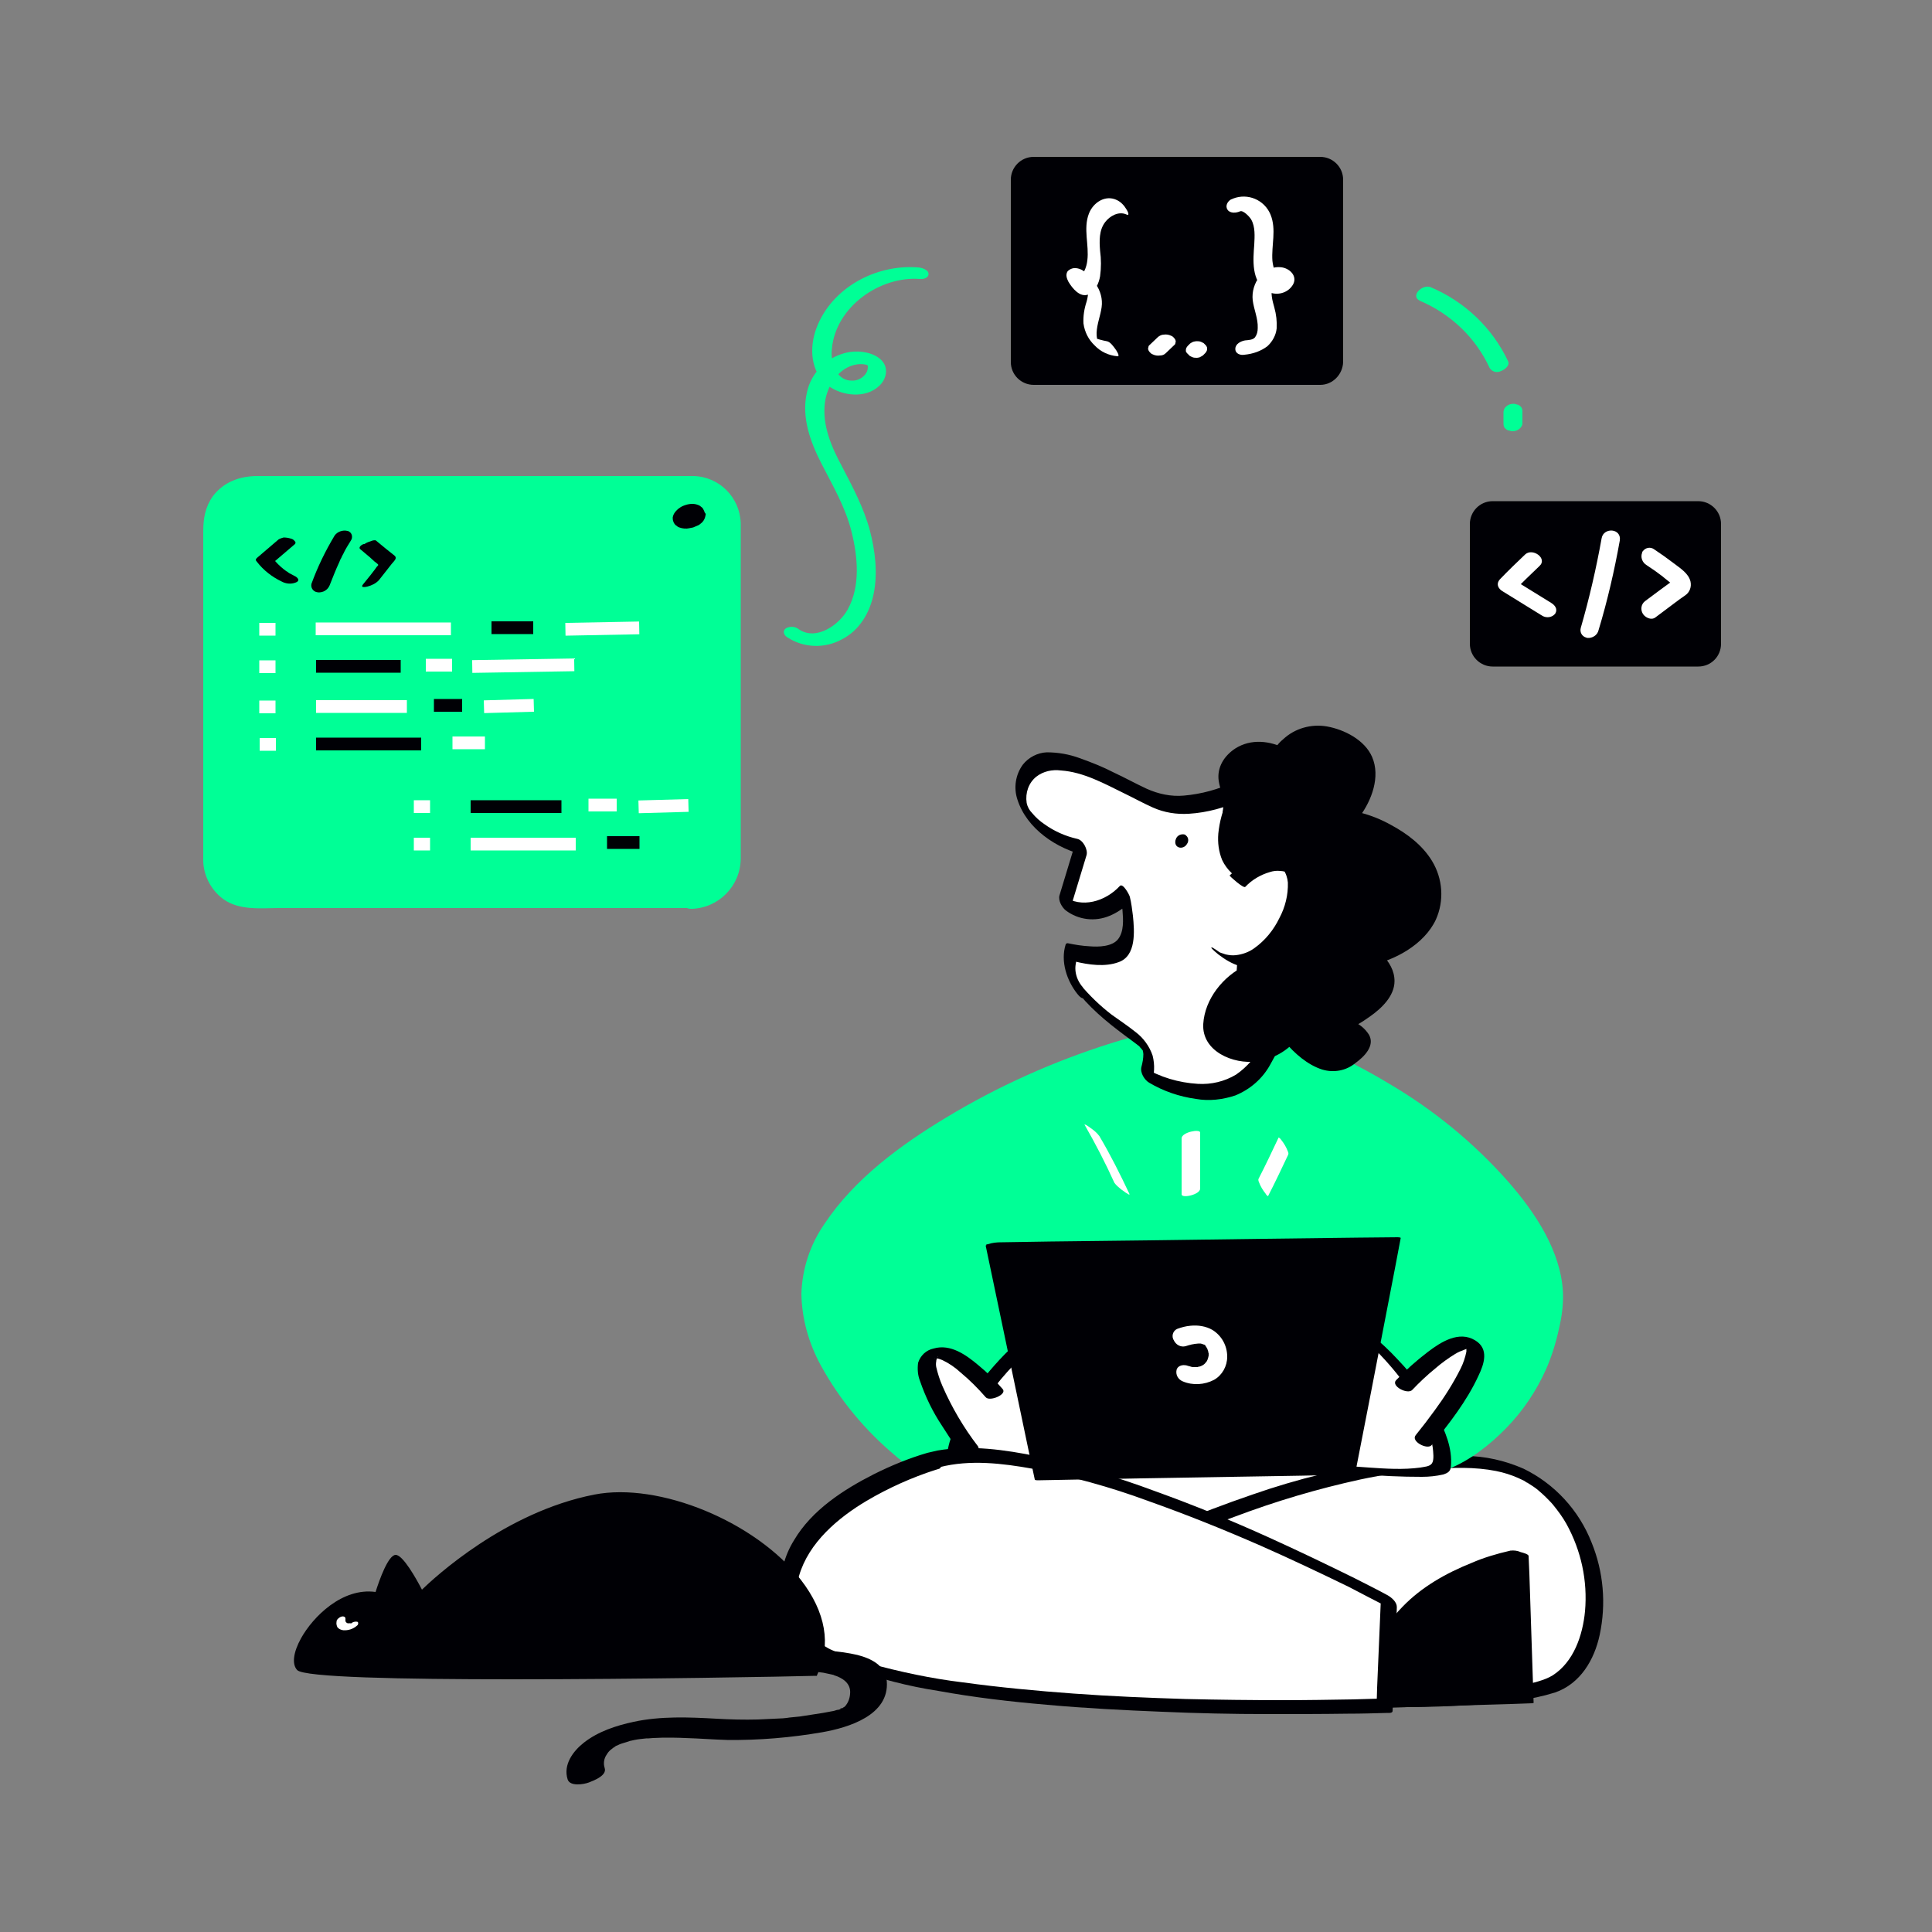 <svg transform="scale(1)" version="1.1" id="bCYa0GVPao" xmlns="http://www.w3.org/2000/svg" xmlns:xlink="http://www.w3.org/1999/xlink" x="0px" y="0px" viewBox="0 0 500 500" xml:space="preserve" class="pbimage_pbimage__wrapper__image__0LEis false"><rect x="0" y="0" width="500" height="500" fill="#808080" stroke="none"/><title>Coding 5</title><style type="text/css"> .st0{fill:#FFFFFF;} .st1{fill:#000005;} .st2{fill:#59BE4C;}
 .st2{fill:#00ff96;}
 .st1{fill:#000005;}
 .st0{fill:#FFFFFF;}</style><g id="character"><path class="st0" d="M269,395.4l4.4-26.3l77.3-0.5l-3.3,44.9C347.4,413.5,273.4,401.4,269,395.4z" fill="#FFFFFF"></path><path class="st1" d="M271.5,395.2l3.8-23l0.5-3.3l-3,1.4l26.1-0.2l41.6-0.3l9.6-0.1l-1.9-0.9l-1.1,15.1l-1.8,24.3l-0.4,5.5l3.7-1.3
		c-8.4-1.4-16.8-2.9-25.1-4.4c-13.7-2.5-28-5.2-41.1-8.8c-2.6-0.7-5.2-1.5-7.7-2.5l-1.4-0.6c-0.6-0.2,0.1,0.1-0.3-0.1l-0.5-0.3
		c-0.3-0.2-0.5-0.3-0.8-0.5s-0.4-0.3-0.1,0c-0.1-0.1-0.2-0.2-0.2-0.3c-1-1.3-5.7-0.3-4.8,1c1,1.1,2.3,1.8,3.7,2.3
		c2.1,0.9,4.2,1.6,6.3,2.2c6.3,1.9,12.8,3.3,19.2,4.7c13.6,3,27.4,5.5,41.1,7.9c3.1,0.5,6.1,1.1,9.2,1.6c1,0.1,3.6,0.1,3.7-1.3
		l1.1-15.2l1.8-24.3l0.4-5.5c0-0.7-1.5-1-1.9-0.9l-26.1,0.2l-41.6,0.3l-9.6,0.1c-1,0-2.9,0.2-3,1.4l-3.8,23l-0.5,3.3
		C266.3,397,271.2,396.9,271.5,395.2z" fill="#000005"></path><path class="st0" d="M304.1,396.5c0,0,45.5-20.8,78.9-18.1s37.3,50.4,18.6,57.5s-89.9,2.2-89.9,2.2L304.1,396.5z" fill="#FFFFFF"></path><path class="st1" d="M305.7,398.1c4.5-2.1,9.2-3.9,13.9-5.6c10.6-4,21.4-7.2,32.4-9.6c6.1-1.3,12.2-2.2,18.4-2.7
		c5.5-0.4,11.3-0.6,16.8,0.5c2,0.4,3.9,1,5.7,1.8c0.5,0.2,1,0.5,1.5,0.7l0.6,0.4c0.1,0.1,0.3,0.1,0.4,0.2c0.9,0.6,1.8,1.1,2.6,1.8
		c0.7,0.6,1.4,1.2,2,1.8c0.6,0.6,1.5,1.5,1.9,2c1.3,1.6,2.5,3.2,3.5,5c3.8,6.9,5.5,14.7,4.8,22.6c-0.6,6.2-2.9,13.1-8.4,16.6
		c-2.1,1.3-5.3,2-8,2.6c-1.3,0.2-3.4,0.6-5.1,0.8c-2,0.3-4,0.5-6.1,0.6c-9.5,0.7-19,0.8-28.5,0.8c-9.1-0.1-18.1-0.3-27.1-0.8
		c-5.1-0.2-10.2-0.5-15.3-0.8h-0.7l2.9,2.4l-6.7-36.5l-1-5.1c-0.3-1.1-1.2-2-2.3-2.2c-0.6-0.2-2.5-0.4-2.3,0.8l6.7,36.5l0.9,5.1
		c0.4,1.3,1.6,2.3,3,2.4c3.8,0.3,7.5,0.5,11.3,0.6c8.9,0.5,17.7,0.8,26.6,0.9c9.9,0.2,19.9,0.2,29.8-0.4c4.3-0.2,8.5-0.6,12.8-1.2
		c3.3-0.4,6.6-1.1,9.8-2.1c6.5-2.3,10.1-8.4,11.5-14.9c1.7-8,1-16.3-2.1-23.9c-3.3-8.4-9.6-15.2-17.6-19.1c-4.8-2.1-10-3.3-15.2-3.3
		c-6.4-0.2-12.7,0.2-19,1.1c-12.2,1.9-24.3,4.8-36,8.9c-7,2.4-13.9,5-20.7,7.9l-1,0.4C300.2,395.9,304.1,398.8,305.7,398.1z" fill="#000005"></path><path class="st2" d="M235.5,378.4c0,0-35.1-27-23.2-54.5s64.5-52.6,96.8-57.8s96.7,40.3,92.9,72.1s-29.4,41.7-29.4,41.7l-25.1-28.9
		l-70.6,1.4l-21.3,27.5C255.4,379.8,245.4,383.6,235.5,378.4z" fill="#00ff96"></path><path class="st2" d="M237.9,378.7c-5.8-4.6-11-10-15.4-16c-7.6-10.3-13-23.5-8.6-36.2c2-5.7,5.6-10.8,9.6-15.3
		c4.7-5.1,9.9-9.7,15.6-13.7c12.6-8.9,26.2-16.2,40.6-21.8c6.7-2.7,13.6-4.9,20.6-6.8c5.3-1.4,10.9-2.8,16.4-2.7
		c1.3,0,2.4,0.1,3.5,0.2c0.7,0.1,1,0.1,1.5,0.2l1,0.1l0.5,0.1c0.8,0.1-0.5-0.1,0.3,0c2.5,0.5,5,1.1,7.4,1.9
		c5.9,1.9,11.6,4.3,17.1,7.2c11.9,6.2,22.7,14.1,32.3,23.5c7.9,7.8,15.6,17.3,18.4,28.3c1.4,5.5,0.9,10.8-0.4,16.3
		c-1.5,6.7-4.4,13.1-8.4,18.7c-4.8,6.8-11.2,12.3-18.7,16c-0.4,0.2-0.8,0.4-1.2,0.5l4.7,1l-22.3-25.7c-0.9-1.2-1.8-2.2-2.8-3.2
		c-1.1-0.9-3.2-1-4.6-1H344l-13.5,0.3l-42.7,0.9l-12.4,0.2c-0.8,0-1,0-1.5,0.6l-4.2,5.5l-13,16.8c-1.2,1.5-2.2,3.1-3.5,4.5
		c-0.1,0.1-0.2,0.2-0.1,0.1c-0.4,0.2-0.8,0.3-1.2,0.4c-2,0.6-4.1,0.9-6.1,0.9c-2.8,0.1-5.6-0.6-8.1-1.9c-1.1-0.5-2.2-0.7-3.3-0.8
		c-0.3,0-1.9-0.1-1,0.4c6.7,3.4,14.4,4.4,21.9,2.9c1-0.1,1.9-0.4,2.7-0.9c0.5-0.6,1-1.2,1.5-1.9l15.2-19.6l4.6-6l-0.4,0.1l24-0.5
		l37.9-0.8l8.7-0.2l-4.5-1l22,25.3l3.1,3.6c0.4,0.5,1.8,0.6,2.3,0.8c0.8,0.3,1.6,0.3,2.4,0.2c5.6-2.2,10.8-6.3,15-10.6
		c4.3-4.4,7.8-9.6,10.3-15.2c1.5-3.4,2.6-7,3.4-10.7c0.7-3,1.1-6,1-9.1c-0.5-10.8-7.2-20.8-14.1-28.7c-8.9-10.1-19.4-18.7-31-25.5
		c-11.1-6.7-23.2-12.1-36-14.4c-5.3-1.1-10.9-1.4-16.3-0.7c-6.6,1.1-13.2,2.7-19.6,4.7c-14.9,4.7-29.2,11.1-42.6,19.2
		c-11.8,7.1-23.8,15.9-31.5,27.5c-3.7,5.3-5.8,11.6-6,18.1c0.1,6.5,1.9,12.9,5.1,18.7c4.9,8.9,11.5,16.8,19.3,23.3
		c0.4,0.4,0.9,0.8,1.4,1.1c0.9,0.5,1.9,0.8,3,0.9C236.3,378.9,238.2,379,237.9,378.7z" fill="#00ff96"></path><path class="st0" d="M254,360.1c0,0,13.5-18.5,21.2-17.1s14,35.2,10.8,36.1s-38.3,5.4-38.8,0.9S247.3,372.3,254,360.1z" fill="#FFFFFF"></path><path class="st1" d="M256.1,360.7c1.9-2.6,4-5.1,6.2-7.4c1.8-2,3.7-3.8,5.7-5.5c0.9-0.7,1.8-1.4,2.8-2c0.5-0.3,1-0.5,1.5-0.8
		c0.3-0.1-0.1,0-0.1,0l0.4-0.1l0.8-0.2c-0.6,0.2,0.1,0,0.3,0h0.4c0,0-0.5,0-0.2,0h0.6c-0.6-0.1,0,0,0.1,0.1s-0.3-0.2,0,0l0.4,0.2
		c0,0,0.5,0.4,0.3,0.2s0.2,0.2,0.3,0.3c1.2,1.3,2.2,2.8,2.9,4.5c2.1,4.6,3.6,9.3,4.6,14.2c1,4.1,1.6,8.2,1.6,12.4
		c0,0.6-0.1,1.2-0.2,1.8c0.1-0.6,0.1-0.2,0,0s-0.1,0.1,0,0s0.1-0.2,0.4-0.4c-0.2,0.1-0.1,0,0.4-0.2c-0.1,0,0.8-0.3,0.5-0.2
		c-0.5,0.2,0.7-0.1,0.1,0c-0.3,0-0.5,0.1-0.8,0.1c-0.7,0.1-1.4,0.2-2,0.3c-4.5,0.7-9,1.2-13.5,1.6c-4.8,0.5-9.7,0.7-14.5,0.6
		c-0.9,0-1.9-0.1-2.8-0.2l-0.6-0.1c-0.6-0.1,0.3,0.1-0.1,0c-0.3-0.1-0.7-0.1-1-0.2l-0.4-0.1c-0.3-0.1,0.4,0.3,0.1,0
		c-0.1-0.1-0.2-0.1-0.3-0.2c-0.3-0.1,0.1,0.1,0.1,0.1c-0.2-0.4,0,0.2,0,0.1c0-0.1-0.1-0.1-0.1-0.2c0,0,0,0.4,0,0.1
		c0-0.1,0-0.2,0-0.2c0-0.2,0-0.5,0-0.7c-0.2-4.5,1.6-8.4,3.7-12.5c1-1.9,2-3.8,3-5.7c0.6-1.1-0.7-1.9-1.6-1.9
		c-1.2-0.1-2.4,0.5-3.1,1.6c-2,3.5-3.8,7.1-5.4,10.8c-0.9,2-1.4,4.2-1.6,6.4c-0.1,1.4-0.3,3.5,0.7,4.6s3.1,1.4,4.6,1.6
		c4.9,0.7,10.1,0.3,15-0.1c5.2-0.4,10.4-0.9,15.6-1.6c2.6-0.4,7.4-0.3,8.4-3.3c0.4-1.5,0.5-3.1,0.3-4.7c-0.2-2.4-0.5-4.8-0.9-7.1
		c-0.9-5.4-2.3-10.7-4.3-15.8c-1.3-3.3-3.4-8.5-7.3-9.5c-5.4-1.4-10.9,3.2-14.5,6.6c-3.6,3.3-6.8,7-9.8,10.9l-0.5,0.7
		c-0.5,0.6-0.5,1.4,0.1,1.9c0.2,0.2,0.4,0.3,0.6,0.3C253.9,362.1,255.2,361.7,256.1,360.7z" fill="#000005"></path><path class="st0" d="M366.3,359.2c0,0-13.5-18.5-21.2-17.1s-14,35.2-10.8,36.1s38.3,5.4,38.8,0.9S373.1,371.4,366.3,359.2z" fill="#FFFFFF"></path><path class="st1" d="M368.6,360c-2.2-2.9-4.5-5.7-7-8.3c-4.1-4.4-9-8.7-14.9-10.3c-1.9-0.5-3.8-0.7-5.4,0.5
		c-1.4,1.2-2.5,2.7-3.3,4.3c-2.4,4.8-4.1,9.9-5.1,15.1c-1,4.4-1.9,9-1.7,13.5c0.1,1.4,0.2,2.4,1.4,3.2c1.7,0.9,3.5,1.5,5.4,1.7
		c4.6,0.8,9.3,1.3,14,1.7c5.3,0.6,10.7,0.8,16,0.8c1.9,0,3.7-0.2,5.5-0.6c1.2-0.4,1.9-0.8,2-2.1c0.4-4.8-1.5-9.1-3.6-13.3
		C370.8,364,369.7,362,368.6,360c-0.5-0.8-1.9-1.2-2.7-1.5c-0.2-0.1-2.2-0.6-1.9,0c1.9,3.3,3.6,6.7,5.1,10.2c0.9,1.9,1.4,3.9,1.7,6
		c0.1,1,0.4,3.1-0.2,4s-2.1,0.9-3,1.1c-4.4,0.6-9,0.3-13.3,0c-4.9-0.3-9.8-0.8-14.7-1.5c-1.7-0.2-3.4-0.5-5.1-0.7l-0.8-0.1
		c-0.2,0-1-0.3-0.2,0c-0.6-0.2-0.1,0,1.2,0.6c0.5,0.2,1,0.4,1.5,0.7c0-0.2-0.2-0.4-0.2-0.5c-0.3-1.4-0.3-2.7-0.2-4.1
		c0.2-2.1,0.4-4.3,0.8-6.4c0.8-5,2.1-10,3.9-14.8c0.7-2.1,1.7-4.1,2.8-6c0.7-1.4,1.8-2.6,3.1-3.4c0.6-0.3,1.3-0.4,2-0.3
		c-0.2,0,0.5,0.1,0.3,0.1c0.2,0-0.2,0,0.1,0c-0.4,0-0.2-0.1,0,0l0,0l0.1,0.1l0.3,0.2c2.1,1.3,4.1,2.9,5.8,4.7c3.1,3,5.9,6.2,8.5,9.7
		l0.5,0.6c0.7,0.7,1.7,1.3,2.7,1.5C366.9,360,369,360.5,368.6,360z" fill="#000005"></path><path class="st1" d="M350.3,441.4l44.2-1.4l-1.3-38.1c0,0-28.4,5.8-34.7,25.5l-12.7-0.9L350.3,441.4z" fill="#000005"></path><path class="st1" d="M352.3,442.2l14.9-0.5L391,441l5.5-0.2c0.1,0,0.3,0,0.4-0.1l-1.1-33.4l-0.2-4.6c0-0.5-1.6-0.9-2-1
		c-0.9-0.4-1.8-0.5-2.7-0.4c-3.5,0.8-6.9,1.8-10.1,3.2c-6.5,2.6-12.9,6.2-17.8,11.3c-3.1,3.1-5.5,6.9-6.9,11.1l0.8-0.1l-12.7-0.9
		c0.1,0-0.9-0.1-0.8,0.1l4.6,14.9c0.2,0.7,1.7,1,2.3,1.1c0.2,0,2.6,0.5,2.5,0.2l-4.6-14.9l-0.8,0.1l12.7,0.9c0.1,0,0.7,0.1,0.8-0.1
		c4.4-13.3,18.4-20.8,31-24.5c1.2-0.4,2.4-0.7,3.6-0.9l-4.7-1.5l1.1,33.4l0.2,4.6l0.4-0.1l-14.9,0.5l-23.8,0.8l-5.5,0.2
		c-1,0,0.5,0.8,0.7,0.9C350,442,351.1,442.2,352.3,442.2z" fill="#000005"></path><path class="st0" d="M241.6,377.9c0,0-44.4,12.6-36.7,40.5s153.5,23,153.5,23l1.1-26.9C359.4,414.5,275,369.1,241.6,377.9z" fill="#FFFFFF"></path><path class="st1" d="M240,376c-4.8,1.4-9.4,3.3-13.8,5.5c-7.9,4-16.1,9.3-20.7,17.1c-2.5,4-3.7,8.7-3.5,13.4c0,3.4,1,6.7,2.9,9.6
		c3.6,5,9.4,7.9,15,10.1c7.4,2.7,15.1,4.7,22.9,5.9c9.3,1.7,18.8,2.8,28.2,3.6c9.9,0.9,19.8,1.4,29.7,1.8c9.1,0.4,18.2,0.6,27.3,0.6
		c6.9,0,13.8,0,20.8-0.1c3.4,0,6.9-0.1,10.3-0.2h0.5c0.3,0,0.8-0.1,0.8-0.5l1-23.5l0.1-3.4c0-1.3-1.3-2.4-2.3-3
		c-2.9-1.6-5.8-3-8.7-4.5c-7.3-3.6-14.6-7.1-22.1-10.5c-9.7-4.4-19.5-8.4-29.5-12c-9.9-3.7-20.1-6.7-30.4-9
		c-8.4-1.7-17.3-3-25.9-1.5C241.7,375.6,240.8,375.8,240,376c-1,0.3,0,1.9,0.4,2.3c0.6,0.7,1.8,1.7,2.8,1.4c7.8-2,16.2-1,24,0.4
		c10.1,2,20.1,4.7,29.8,8.3c9.9,3.5,19.6,7.4,29.2,11.6c7.7,3.4,15.3,7,22.9,10.7c3.5,1.8,7,3.7,10.5,5.4l0.1,0.1l-2.3-3l-1,23.5
		l-0.1,3.4l0.8-0.5c-2.3,0.1-4.6,0.1-6.9,0.2c-6,0.1-12,0.2-18,0.2c-8.5,0-16.9-0.1-25.4-0.3c-9.6-0.3-19.3-0.7-28.9-1.4
		s-19.2-1.6-28.7-2.9c-8.2-1-16.2-2.7-24.2-4.9c-1.7-0.5-3.3-1-5-1.6l-1.1-0.4l-0.6-0.2c-0.5-0.2,0.2,0.1-0.3-0.1
		c-0.7-0.3-1.4-0.6-2.1-0.9s-1.4-0.6-2-1l-0.9-0.5l-0.4-0.2c-0.5-0.3,0.4,0.2-0.1,0s-1.1-0.7-1.6-1c-0.2-0.2-0.5-0.4-0.7-0.5
		c-0.4-0.3,0.1,0.1,0.1,0.1l-0.4-0.3l-0.6-0.5c-0.2-0.2-0.8-0.8-0.2-0.2c-0.4-0.4-0.7-0.8-1.1-1.2c0.5,0.5,0,0.1-0.1-0.2
		s-0.3-0.4-0.4-0.7s0.2,0.4,0,0.1l-0.2-0.3c-0.1-0.2-0.2-0.5-0.3-0.7l-0.1-0.3c-0.1-0.4,0.1,0.3,0,0c-0.2-0.6-0.3-1.2-0.4-1.8
		c-0.3-1.2-0.4-2.4-0.5-3.7c-0.1-2.2,0.2-4.5,0.8-6.6c2.5-8.6,10.1-15,17.5-19.4c5.6-3.3,11.6-6,17.8-8c0.3-0.1,0.7-0.2,1-0.3
		C244.8,379.2,241.6,375.6,240,376z" fill="#000005"></path><path class="st0" d="M292.3,309c-2.4-5.1-4.9-10.1-7.8-15c-0.6-0.8-1.4-1.5-2.3-2.1c-0.4-0.3-0.8-0.6-1.2-0.8c-0.1,0-0.5-0.2-0.3,0
		c2.8,4.9,5.4,9.9,7.7,15c0.2,0.3,0.5,0.6,0.8,0.9c0.5,0.4,1,0.9,1.5,1.2c0.4,0.3,0.8,0.6,1.2,0.8C292,309.1,292.4,309.3,292.3,309
		L292.3,309z" fill="#FFFFFF"></path><path class="st0" d="M310.6,307.6v-14.5c0-1-4.8-0.1-4.8,1.5v14.5C305.8,310.2,310.6,309.2,310.6,307.6z" fill="#FFFFFF"></path><path class="st2" d="M310.4,282.8v-1.3c0-0.1-0.1-0.3-0.2-0.3c-0.1-0.1-0.3-0.3-0.5-0.3c-0.3-0.1-0.5-0.2-0.8-0.3
		c-0.3-0.1-0.6-0.2-0.9-0.2l-0.7,0c-0.4,0-0.7,0-1.1,0.1l-0.4,0.1c-0.2,0-0.3,0.2-0.4,0.4v1.3c0,0.1,0.1,0.3,0.2,0.3
		c0.1,0.1,0.3,0.3,0.5,0.3c0.2,0.1,0.5,0.2,0.8,0.3c0.3,0.1,0.6,0.1,1,0.2l0.7,0.1c0.4,0,0.8,0,1.1-0.1l0.4-0.1
		C310.2,283.1,310.3,283,310.4,282.8L310.4,282.8z" fill="#00ff96"></path><path class="st0" d="M328.2,309.5c1.8-3.5,3.5-7.1,5.2-10.7c0.1-0.3,0-0.6-0.1-0.8c-0.4-1.1-1-2.1-1.8-3.1c0-0.1-0.6-0.6-0.6-0.5
		c-1.7,3.6-3.4,7.2-5.2,10.7c-0.1,0.2,0,0.6,0.1,0.8c0.4,1.1,1,2.1,1.8,3.1C327.6,309.1,328.1,309.7,328.2,309.5z" fill="#FFFFFF"></path><path class="st0" d="M368.4,372.7c0,0,17-20.6,12.8-24.6s-17.7,10.3-17.7,10.3" fill="#FFFFFF"></path><path class="st1" d="M370.5,374c4.5-5.5,9.1-11.4,12.1-17.9c1.5-3.1,2.8-7-0.8-9.2c-4.2-2.6-8.9,0.4-12.3,3
		c-2.9,2.2-5.7,4.7-8.2,7.3c-1.4,1.5,3,3.8,4.2,2.5c1.8-1.9,3.8-3.8,5.9-5.5c1.6-1.4,3.4-2.7,5.2-3.8c0.8-0.5,1.6-0.8,2.4-1.1
		l0.5-0.2c0.1,0,0.5-0.1,0.2-0.1c0.2,0,0.4-0.1,0.6-0.1c0.5,0-0.1-0.1,0.1,0c-0.4-0.1-0.7-0.2-1-0.5c0.2,0.1-0.4-0.3,0,0
		c-0.1-0.1,0-0.3,0,0.1s0,0,0,0c0,0.1,0,0.2,0.1,0.4c0,0.3,0,0.6,0,0.9c-0.3,1.5-0.8,3-1.5,4.4c-1.9,3.8-4.2,7.4-6.7,10.8
		c-1.6,2.2-3.2,4.3-4.9,6.4C365,373,369.4,375.3,370.5,374L370.5,374z" fill="#000005"></path><polygon class="st1" points="257.6,321.8 360,320.5 348.3,380.9 270.3,382.2 	" fill="#000005"></polygon><path class="st1" d="M255.9,322.3l10.2-0.1l24.4-0.3l29.6-0.4l25.6-0.3l8.4-0.1c1.3,0.1,2.7,0.1,4,0h0.2l-0.8-0.2l-4,20.5
		l-6.3,32.6l-1.4,7.4l4.2-0.8l-26.4,0.5l-42,0.7l-9.6,0.2l0.8,0.2l-4.3-20.5l-6.8-32.4l-1.6-7.5c-0.1-0.6-5.1,0.2-5,0.6l4.3,20.5
		l6.8,32.5l1.6,7.5c0,0.2,0.7,0.2,0.8,0.2l26.4-0.5l42-0.7l9.6-0.2c0.9,0,1.8-0.1,2.7-0.3c0.3,0,1.4-0.2,1.5-0.5l4-20.5l6.3-32.6
		l1.4-7.4c0-0.2-0.8-0.2-0.8-0.2l-10.2,0.1l-24.4,0.3l-29.6,0.4l-25.6,0.3c-4.2,0.1-8.3,0.1-12.5,0.2h-0.2c-1.2,0-2.4,0.1-3.5,0.5
		C255.1,322,255,322.3,255.9,322.3z" fill="#000005"></path><path class="st0" d="M306.8,348.4c0.6-0.2,1.3-0.4,1.9-0.5c-0.9,0.2-0.3,0,0,0l0.5-0.1c0.3,0,0.7-0.1,1-0.1h0.5
		c0.4,0-0.6-0.1-0.3,0h0.3l0.4,0.1l0.2,0.1c0.2,0.1,0.6,0.3-0.2-0.1l0.5,0.2l0.2,0.1c0.2,0.1,0.3,0.3-0.3-0.2l0.4,0.2
		c0.1,0.1,0.1,0.1,0.2,0.2c-0.6-0.4-0.4-0.4-0.2-0.1s0.2,0.3,0.4,0.5c-0.5-0.7-0.1-0.1,0,0.1l0.1,0.2c0.1,0.2,0.1,0.5,0-0.1
		c0.1,0.3,0.2,0.6,0.3,0.9c0,0.1,0,0.3,0.1,0.4c0.1,0.5,0-0.5,0-0.1c0,0.2,0,0.5,0,0.7c0,0.2-0.2,0.8,0,0.1
		c-0.1,0.2-0.1,0.5-0.2,0.7l-0.1,0.3c-0.1,0.2-0.3,0.4,0.1-0.1c-0.1,0.1-0.2,0.3-0.3,0.5s-0.3,0.3-0.4,0.5c-0.3,0.3,0.4-0.4,0.1-0.1
		l-0.3,0.3c-0.2,0.2-0.4,0.3-0.6,0.4l-0.2,0.1c0.6-0.4,0.2-0.1,0,0c-0.2,0.1-0.5,0.2-0.7,0.2c-0.1,0-0.2,0-0.3,0.1
		c0.6-0.2,0.2,0,0,0s-0.5,0-0.7,0h-0.4c-0.4,0,0.6,0.1,0,0c-0.3,0-0.6-0.1-0.9-0.2c-0.1,0-0.3-0.1-0.4-0.1l0.2,0.1l-0.2-0.1
		c-1-0.4-2.6-0.3-3,1c-0.3,1.3,0.4,2.5,1.6,3c2.6,1.1,5.6,0.9,8.1-0.4c2.1-1.2,3.4-3.5,3.4-6c0-2.8-1.4-5.4-3.8-6.9
		c-1.7-1-3.8-1.3-5.7-1.1c-1.2,0.1-2.3,0.4-3.4,0.8c-1,0.4-1.5,1.6-1.1,2.6c0,0.1,0.1,0.2,0.1,0.2
		C304.3,348.1,305.6,348.7,306.8,348.4L306.8,348.4z" fill="#FFFFFF"></path><path class="st0" d="M250.9,375.3c0,0-14.8-20.2-10.2-24.5s16.5,9.7,16.5,9.7" fill="#FFFFFF"></path><path class="st1" d="M253.1,374.3c-3.7-4.8-6.8-10.1-9.2-15.6c-0.7-1.6-1.2-3.2-1.6-4.9c-0.1-0.5-0.1-1,0-1.5
		c0-0.3,0.1-0.5,0.2-0.8c-0.1,0.2,0.3-0.7,0.1-0.2c0.2-0.4,0.3,0,0-0.1l0.1-0.1c-0.2,0.1-0.4,0.2-0.6,0.3c0.5-0.2-0.6,0.1,0,0
		c-0.6,0.1,0.1,0.1-0.3,0c0.7,0.1,1.4,0.3,2.1,0.6c1.7,0.8,3.3,1.9,4.7,3.2c2.3,1.9,4.5,4.1,6.5,6.4c1,1.2,5.6-0.7,4.4-2.1
		c-1.9-2.2-4-4.3-6.2-6.1c-3.2-2.7-7.3-5.7-11.7-4.4c-1.9,0.4-3.4,1.8-4,3.7c-0.2,1.6-0.1,3.2,0.5,4.7c1.4,4.1,3.3,8,5.7,11.6
		c1.6,2.5,3.2,5,4.9,7.4C249.6,377.6,254.2,375.8,253.1,374.3L253.1,374.3z" fill="#000005"></path><path class="st0" d="M279.6,255.8c11.1,13.5,20.4,11.6,17.3,22.2c0,0,21.3,12.9,31.1-5.5c1.5-2.9,13.7-24.7-4-45.8
		c0,0-10.5-11.2-3.2-22.4c0,0-12.9,6.4-22.3,2.2s-26.4-15.2-32.4-6.6s5.4,17.2,14.1,19l-4.4,14.5c8.1,5.8,15.6-2.3,15.6-2.3
		s2.5,11.1-0.9,14.3s-13,0.8-13,0.8C276.5,249.4,277.3,253.1,279.6,255.8z" fill="#FFFFFF"></path><path class="st1" d="M279.4,257.4c3.9,4.7,8.6,8.3,13.5,11.9c0.4,0.3,0.8,0.6,1.2,0.9l0.5,0.4c0.1,0,0.6,0.5,0.3,0.3
		c0.3,0.3,0.6,0.6,0.8,0.9c-0.3-0.3,0,0,0.1,0.1c-0.3-0.7,0,0,0,0.1c-0.2-0.7,0,0,0,0.1c-0.1-0.6,0,0.1,0,0.1c0-0.3,0.1,0.6,0.1,0.6
		c0,1.1-0.2,2.2-0.5,3.3c-0.4,1.5,0.8,3.4,2,4.1c3.7,2.2,7.8,3.6,12.1,4.2c3.4,0.6,6.9,0.2,10.2-0.9c3.9-1.6,7.1-4.4,9.1-8.1
		c2.9-5,4.8-10.5,5.7-16.1c1.5-10.7-1.2-21.5-7.4-30.2c-0.9-1.3-1.9-2.6-3-3.9l-0.2-0.2c-0.4-0.5,0.3,0.4-0.1-0.1s-0.8-1-1.1-1.6
		c0-0.1-0.4-0.7-0.1-0.2l-0.4-0.6c-0.3-0.4-0.5-0.9-0.8-1.4c-0.4-0.9-0.8-1.7-1-2.6c-0.4-1.2-0.6-2.4-0.6-3.6c-0.1-3,0.8-6,2.4-8.5
		c0.6-1-1.3-4.8-2.7-4.1c-4.1,2-8.6,3.2-13.1,3.6c-3.3,0.3-6.6-0.4-9.7-1.8c-2.8-1.3-5.5-2.8-8.3-4.1c-2.9-1.5-5.9-2.7-9-3.8
		c-2.7-1-5.6-1.5-8.5-1.5c-2.4,0.1-4.7,1.3-6.2,3.2c-1.9,2.6-2.4,6-1.4,9c2.4,7.6,10.2,12.8,17.7,14.5l-2.4-4.2l-4.4,14.5
		c-0.4,1.3,0.6,3.1,1.6,3.9c3.3,2.5,7.6,3,11.4,1.4c1.9-0.8,3.7-2,5.2-3.5l-2.6-2.8c0.1,0.5-0.1-0.3,0,0s0.1,0.8,0.2,1.2
		c0.2,1.2,0.4,2.5,0.5,3.7c0.2,2.4,0.4,5.4-1.1,7.4s-5.1,2.1-7.4,1.9c-1.9-0.1-3.8-0.4-5.7-0.8c-0.2,0-0.4,0.1-0.5,0.3
		c-1.4,4.4,0.3,9.4,3,12.8c0.4,0.5,1.4,1.7,2,0.9s-0.4-2.5-0.9-3c-1-1.3-1.6-2.9-1.6-4.5c0-0.6,0.1-1.2,0.2-1.7
		c0.1-0.2,0.1-0.3,0.1-0.5c0-0.1-0.1,0.3,0,0.1l-0.5,0.3c3.6,0.9,7.9,1.5,11.4,0.2c4.6-1.6,4.1-8,3.7-12c-0.2-1.6-0.4-3.3-0.8-4.9
		c-0.1-0.5-1.8-3.7-2.6-2.8c-3.7,4-9.9,5.9-14.6,2.6l1.6,3.9l4.4-14.5c0.4-1.4-0.9-3.9-2.4-4.2c-3.1-0.7-6-2-8.5-3.8
		c-1.2-0.8-2.3-1.8-3.2-2.9c-0.7-0.7-1.2-1.6-1.4-2.6c-0.4-2.6,0.5-5.2,2.5-6.8c1.8-1.4,4.1-1.9,6.4-1.6c5.8,0.4,11.2,3.4,16.3,5.9
		c2.5,1.2,5,2.6,7.5,3.7c2.9,1.3,6.1,1.8,9.3,1.6c4.8-0.3,9.5-1.6,13.9-3.7l-2.7-4.1c-5,8-2,17.8,3.5,24.6c2.7,3.2,5,6.7,6.7,10.5
		c1.8,4.5,2.7,9.3,2.5,14.1c-0.3,6.3-2,12.5-4.9,18.1c-1.5,3.2-3.9,6-6.8,8c-3,1.8-6.4,2.6-9.9,2.4c-4.9-0.3-9.8-1.7-14-4.3l2,4.1
		c0.8-2.3,0.9-4.7,0.3-7.1c-0.8-2.4-2.4-4.6-4.4-6.1c-2-1.6-4.1-3-6.2-4.5c-3-2.3-5.8-5-8.2-7.9c-0.5-0.6-1.5-1.1-1.7-0.1
		S278.8,256.6,279.4,257.4z" fill="#000005"></path><path class="st1" d="M334.6,268.2c0,0,9.4,11.1,15.7,6.2s-2.2-8.7-2.2-8.7s17.5-6.8,7.4-17.4c0,0,16.6-2.8,15.2-17.3
		s-20.8-19.4-20.8-19.4s10.2-13.6-3-20.3s-16.2,3.8-16.2,3.8s-8.4-4.4-12,0.3s0.9,10.6,0.9,10.6s-7.4,15.2,4.4,20.6l-2,24.3
		c0,0-8,3.8-8.6,12.9C312.7,273,328.9,277.5,334.6,268.2z" fill="#000005"></path><path class="st1" d="M332.5,269.6c2.5,3,5.9,6,9.7,7.2c3,0.9,6.2,0.3,8.6-1.7c2.2-1.6,5.1-4.4,3.5-7.3c-1-1.6-2.5-2.8-4.2-3.5
		l-2.6,2.7c2.5-1,4.8-2.3,7-3.9c3-2.1,6.4-5.3,6.4-9.2c0-2.7-1.4-5-3.2-6.8l-3.7,2.8c6.9-1.2,14.6-5.5,17.6-11.9
		c2.2-4.9,1.8-10.6-1-15.2c-2.5-4.1-6.5-7.1-10.6-9.3c-2.5-1.4-5.2-2.5-8-3.2l-0.1,1c3.1-4.2,5.4-10.3,3.2-15.4
		c-1.9-4.4-7.2-7.1-11.7-7.9c-4.1-0.7-8.3,0.5-11.3,3.3c-1.6,1.3-2.8,3.1-3.4,5.1l4.1-2.6c-4.1-2.1-9-2.7-13.1-0.1
		c-2.9,1.9-4.8,4.9-4.3,8.4c0.3,1.9,1,3.8,2.2,5.4l0.1-0.5c-1.3,2.7-2.1,5.7-2.4,8.7c-0.2,2.4,0.1,4.7,1,6.9
		c1.2,2.5,3.3,4.5,5.9,5.6l-0.2-0.4l-1.8,21.2l-0.2,3l2.3-2.1c-5.7,2.7-10.5,8.6-10.9,15.1c-0.4,7.1,7.8,10.5,13.8,9.7
		c4.7-0.6,9-3.3,11.6-7.3c0.6-0.9-1-0.6-1.3-0.4c-1.1,0.4-2.1,1.1-2.7,2.1c-0.3,0.5-0.7,0.9-1.1,1.3c-0.2,0.3-0.5,0.5-0.9,0.6
		c-1,0.4-2.1,0.7-3.2,0.8c-2.7,0.2-5.4-0.4-7.7-1.8c-2.1-1.2-3.7-3.2-4.2-5.6c-0.5-3,0.7-6.5,2.4-9c0.4-0.5,0.8-1,1.3-1.5l0.4-0.4
		c0.1-0.1,0.8-0.7,0.5-0.4l0.5-0.4c0.1-0.1,0.7-0.5,0.4-0.3s1-0.6,0.5-0.3s0.1,0,0.2-0.1c0.8-0.4,1.4-0.9,2-1.5
		c0.3-0.4,0.4-0.8,0.4-1.3l1-12.3l0.9-11.4c0-0.1,0-0.3-0.2-0.3c0,0,0,0,0,0c-4.9-2.2-6.9-6.9-6.4-12c0.2-2.7,0.9-5.4,2.1-7.9
		c0.1-0.1,0.1-0.3,0.1-0.5c-0.8-1.1-1.4-2.4-1.8-3.7c-0.4-1.2-0.5-2.4-0.3-3.6c0.1-0.6,0.3-1.2,0.6-1.8l0.6-0.8c0,0-0.4,0.1-0.4,0.3
		c0.1-0.2,1.9-0.2,2.2-0.2c1,0.1,2.1,0.3,3.1,0.6c1.1,0.3,2.1,0.7,3.1,1.2c0.6,0.3,1.9-0.5,2.3-0.8c0.8-0.4,1.4-1,1.7-1.8
		c0-0.1,0.1-0.2,0.1-0.3c-0.1,0.4,0.1-0.4,0.2-0.5c0.2-0.3,0.4-0.7,0.5-1c0.1-0.1,0.1-0.2,0.2-0.3c-0.2,0.3,0,0.1,0,0
		c0.2-0.2,0.4-0.5,0.6-0.7c-0.4,0.4,0.4-0.4,0.1-0.1s0.1-0.1,0.2-0.1c-0.5,0.2-0.3,0.2-0.1,0.1c0.5-0.3-0.5,0.2,0.1,0l0,0
		c0.2-0.1,0.5-0.2,0.8-0.3c1.6-0.3,3.3-0.2,4.9,0.2c4.1,1,8.6,3.4,10.4,7.5c1.1,2.9,1,6-0.2,8.8c-0.5,1.2-1,2.4-1.7,3.5
		c-0.2,0.4-0.5,0.8-0.7,1.1s0.1-0.1-0.1,0.1s-0.7,0.9-0.1,1c6.1,1.5,11.7,4.7,16.1,9.3c3.4,3.7,5,8.7,4.4,13.7
		c-0.3,2.1-1.1,4.1-2.4,5.8c-0.2,0.2-0.6,0.8-0.7,0.8s-0.4,0.4-0.6,0.6s-0.6,0.5-0.3,0.3l-0.5,0.4c-0.1,0.1-0.5,0.4-0.2,0.1
		l-0.6,0.4c-0.2,0.1-0.7,0.4-0.2,0.1c-0.4,0.2-0.9,0.5-1.3,0.7s0.1,0-0.2,0.1l-0.6,0.2c-0.4,0.2-0.8,0.3-1.2,0.5s0.3-0.1-0.2,0.1
		l-0.5,0.1c-0.5,0.2-1.1,0.3-1.6,0.4c-0.3,0.1-0.9,0.2-0.2,0.1c-0.6,0.1-4.6,1.9-3.7,2.8c1.7,1.8,3.3,4.2,3.1,6.8
		c-0.2,1.8-1,3.4-2.3,4.6c-0.2,0.2-0.4,0.3-0.5,0.5s-0.2,0.2,0,0l-0.3,0.3l-0.5,0.4c-0.6,0.4,0.1,0-0.3,0.2l-1.1,0.7
		c-0.5,0.3,0.4-0.2,0,0l-0.6,0.3l-0.9,0.5c-0.7,0.4,0.3-0.1-0.3,0.1l-0.7,0.3c-0.5,0.2-3.8,2.2-2.6,2.7c1.1,0.5,2.1,1.2,2.9,2
		c0.7,0.6,1.1,1.4,1.4,2.3c0.1,0.4,0,0.9-0.1,1.3c-0.2,0.5-0.7,0.8-0.9,1.2c-0.1,0.2-0.1,0,0.2,0c0.1,0-0.2,0.1-0.3,0.1
		c-0.4,0.1-0.9,0.1-1.4,0.1c-1-0.1-2.1-0.4-3-0.8c-2-1-3.9-2.2-5.5-3.8c-1-0.9-1.9-1.8-2.7-2.7C335.9,265.9,331.9,268.8,332.5,269.6
		z" fill="#000005"></path><path class="st0" d="M320.3,228c0,0,8.2-8.2,13.6-1.6s-6.9,29.5-18.4,20.4" fill="#FFFFFF"></path><path class="st1" d="M322.3,229.5c1.7-1.8,3.9-3.1,6.3-3.8c0.9-0.3,1.8-0.4,2.7-0.3c0.4,0,0.9,0.1,1.3,0.2c0.2,0.1,0.4,0.2,0.6,0.2
		s1.8,1.3-0.6-0.5c-1.3-0.9-0.7-0.6-0.5-0.3c0.7,1,1.1,2.2,1.2,3.4c0.1,3.2-0.7,6.4-2.2,9.2c-1.5,3.1-3.7,5.8-6.5,7.8
		c-1.4,1-3,1.6-4.8,1.8c-0.9,0.1-1.7,0-2.6-0.2c-0.4-0.1-0.8-0.3-1.2-0.4l-0.5-0.2c0,0,0.7,0.5,0.2,0.1c-0.2-0.1-2-1.5-2.2-1.3
		s1.7,1.7,1.8,1.8c3.4,2.6,7.2,4.4,11.3,2.6c3.5-1.5,6.1-4.8,7.9-8c1.7-3.1,3-6.9,2.6-10.4c-0.2-1.6-0.9-3-2-4.1
		c-1.9-2-4.8-4.4-7.7-4.7c-3.4-0.3-6.9,1.9-9.2,4.2C318.2,226.7,321.9,230.1,322.3,229.5L322.3,229.5z" fill="#000005"></path><path class="st1" d="M306.7,216c-1-0.3-2.1,0.2-2.4,1.2c0,0.1-0.1,0.2-0.1,0.3c-0.4,2.1,2.1,2.5,3,0.9c0.5-0.7,0.4-1.7-0.3-2.2
		C306.8,216.1,306.7,216,306.7,216z" fill="#000005"></path></g><g id="cat"><path class="st1" d="M211,433.2c0,0-130.1,2.7-133.7-1.3s8-21.6,20.3-19.3c0,0,3-9.6,4.9-9.6s6.7,9.3,6.7,9.3s19.4-20,44.8-25
		S222.6,408.9,211,433.2z"></path><path class="st1" d="M132.5,434.6c-28.4,0-53.9-0.5-55.6-2.4c-1.4-1.5-1-4.6,1-8.2c3.1-5.6,10.7-13.2,19.3-12
		c1-3.2,3.3-9.6,5.2-9.6s5.4,6.3,6.8,9c3.2-3.1,21.5-20.1,44.6-24.6c16.8-3.3,41.8,7,53.5,22.1c6.4,8.3,7.9,16.8,4.2,24.5l-0.1,0.3
		H211C203.8,433.9,166.1,434.6,132.5,434.6z M95.3,412.9c-7.3,0-13.8,6.6-16.5,11.6c-1.8,3.2-2.2,6-1.2,7.1
		c2.8,2.8,81,2.2,133.1,1.2c4.2-9.2,0-17.7-4.2-23.2c-11.5-14.8-36-25-52.5-21.8c-24.9,4.9-44.3,24.6-44.5,24.8l-0.5,0.5l-0.3-0.6
		c-2.3-4.4-5.4-9-6.3-9s-2.8,4.4-4.4,9.3l-0.1,0.4l-0.4-0.1C96.7,413,96,412.9,95.3,412.9z"></path><path class="st1" d="M206.3,432.5c-0.9,0.1,0.7,0,0.7,0c0.5,0,0.9,0,1.4,0c0.8,0,1.5,0,2.3,0.1c0.8,0.1,1.6,0.2,2.4,0.3l1.4,0.3
		l0.9,0.2c0.5,0.1,0.6,0.1,0.3,0.1c2.3,0.7,4.6,2.1,4.3,4.9c-0.1,1.3-0.6,2.5-1.5,3.4c0.2-0.2,0.3-0.2-0.1,0
		c-1.1,0.7,0.7-0.2-0.5,0.3s0.6-0.6-0.4,0.2c-0.5,0.2-0.5,0.2,0.1,0c-0.3,0.1-0.5,0.2-0.8,0.2s-1.5,0.5-0.3,0.1
		c-0.3,0.1-0.5,0.1-0.8,0.2c-0.9,0.2-1.8,0.3-2.7,0.5c-1.9,0.3-3.9,0.6-5.8,0.9c-1,0.1-1.9,0.2-2.9,0.3l-0.7,0.1l-1,0.1
		c-2.1,0.1-4.2,0.2-6.4,0.3c-3.6,0.1-7.2,0-10.8-0.2c-7.1-0.4-14.4-0.7-21.4,0.8c-4.6,1-9.2,2.5-12.9,5.4c-2.8,2.2-5.4,5.7-4.2,9.5
		c0.6,1.9,4.2,1.3,5.5,0.8s4.7-1.8,4.1-3.7c-0.4-1.2-0.2-2.5,0.5-3.5c0.3-0.5,0.6-0.9,1.1-1.3c0.1-0.1,1.1-0.8,0.3-0.3
		c0.2-0.1,1.6-0.9,0.5-0.4c0.4-0.2,0.8-0.4,1.1-0.5c0.1-0.1,1.5-0.6,0.4-0.2c0.8-0.3,1.7-0.5,2.5-0.8c1.4-0.4-1,0.2,0.4-0.1l0.9-0.2
		c1-0.2,2-0.3,3-0.4c1.4-0.2-0.9,0,0.5,0l1.3-0.1c0.9,0,1.8-0.1,2.6-0.1c1.9,0,3.9,0,5.8,0.1c3.6,0.1,7.2,0.4,10.8,0.5
		c8.2,0.1,16.5-0.6,24.6-2c6.8-1.2,17.4-4.4,16.7-13.2c-0.3-4.1-4.1-5.9-7.6-6.8c-4.8-1.1-9.7-1.4-14.5-0.9c-1.7,0.2-5,1.4-5.4,3.4
		C201.7,432.9,205.1,432.6,206.3,432.5L206.3,432.5z"></path><path class="st0" d="M87.1,419.7c-0.1,0.5,0,0.9,0.2,1.4c0.4,0.5,0.9,0.7,1.5,0.8c1.3,0.1,2.6-0.3,3.6-1.2c0.2-0.1,0.3-0.4,0.3-0.6
		c0-0.2-0.1-0.4-0.3-0.4c-0.6-0.1-1.2,0.1-1.6,0.5l0.1-0.1l-0.1,0.1c-0.2,0.1,0.3-0.1,0.1-0.1l-0.1,0.1l-0.1,0l0.2-0.1
		c0,0-0.1,0-0.2,0h-0.2c0.3-0.1,0.2,0,0.1,0h-0.2c-0.2,0,0.2,0,0.1,0h-0.3c0,0-0.2,0-0.1,0s0,0-0.1,0c-0.1,0-0.2-0.1-0.3-0.1
		l0.2,0.1c-0.1-0.1-0.3-0.2-0.4-0.3l0.1,0.1c-0.1-0.1-0.2-0.3-0.2-0.5v0.2c0-0.3,0-0.5,0-0.8c0-0.2-0.2-0.3-0.3-0.4
		c-0.3-0.1-0.5-0.1-0.8,0c-0.3,0.1-0.6,0.3-0.8,0.5C87.2,419.2,87.1,419.4,87.1,419.7L87.1,419.7z"></path></g><g id="screen"><path class="st2" d="M65.4,125.5h113.5c5.7,0,10.3,4.6,10.3,10.3v87c0,5.7-4.6,10.3-10.3,10.3H65.4c-5.7,0-10.3-4.6-10.3-10.3v-87
		C55.1,130.1,59.7,125.5,65.4,125.5z"></path><path class="st2" d="M179.4,230.9H67.8c-1.8,0.1-3.5-0.1-5.2-0.6c-3.6-1.5-5-5-5-8.6v-83.8c0-2-0.1-3.9,0.8-5.8
		c0.7-1.4,1.7-2.6,3-3.4c0.6-0.4,1.3-0.6,2-0.8c0.3-0.1,0.5-0.1,0.8-0.2c0.2,0,1.5-0.1,0.7-0.1h109c1.4,0,2.8,0,4.3,0
		c4.7-0.1,8.5,3.6,8.6,8.2c0,0.1,0,0.1,0,0.2c0.1,4.2,0,8.5,0,12.8v58c0,5.3,0,10.6,0,15.9c0.1,4.4-3.3,8-7.7,8.1
		c-0.1,0-0.2,0-0.3,0c-1.3,0.1-2.3,1.2-2.4,2.5c0.1,1.4,1.4,1.9,2.6,1.9c7-0.2,12.6-5.9,12.7-12.9c0-1.5,0-3.1,0-4.6v-78.7
		c0-1.2,0-2.4,0-3.6c-0.2-6.7-5.6-12.1-12.3-12.2c-4,0-8,0-12.1,0H66.6c-4.5,0-8.7,1.5-11.5,5.2c-2,2.8-2.5,5.8-2.5,9.1v84.4
		c-0.2,4.2,1.8,8.3,5.2,10.8c4.2,3,9.7,2.3,14.5,2.3h106c1.3,0.1,2.5-0.7,2.9-1.9c0.2-1.1-0.4-2.1-1.5-2.4
		C179.7,230.9,179.5,230.9,179.4,230.9z"></path><rect class="st0" x="67.1" y="161.2" width="4.2" height="3.3"></rect><rect class="st0" x="81.7" y="161.1" width="35" height="3.3"></rect><rect class="st1" x="127.2" y="160.8" width="10.8" height="3.3"></rect><rect class="st0" x="146.3" y="161" transform="matrix(1 -1.902294e-02 1.902294e-02 1 -3.066 2.994)" width="19.1" height="3.3"></rect><rect class="st0" x="67.1" y="170.9" width="4.2" height="3.3"></rect><rect class="st1" x="81.8" y="170.8" width="21.9" height="3.3"></rect><rect class="st0" x="110.2" y="170.5" width="6.8" height="3.3"></rect><rect class="st0" x="122.2" y="170.6" transform="matrix(1 -1.657987e-02 1.657987e-02 1 -2.838 2.269)" width="26.4" height="3.3"></rect><rect class="st0" x="67.1" y="181.3" width="4.2" height="3.3"></rect><rect class="st0" x="81.8" y="181.2" width="23.5" height="3.3"></rect><rect class="st1" x="112.3" y="180.9" width="7.3" height="3.3"></rect><rect class="st0" x="125.2" y="181" transform="matrix(1 -2.792164e-02 2.792164e-02 1 -5.05 3.747)" width="12.9" height="3.3"></rect><rect class="st0" x="67.2" y="191" width="4.2" height="3.3"></rect><rect class="st1" x="81.8" y="190.9" width="27.2" height="3.3"></rect><rect class="st0" x="117.1" y="190.6" width="8.4" height="3.3"></rect><rect class="st0" x="107.1" y="207.1" width="4.2" height="3.3"></rect><rect class="st1" x="121.8" y="207.1" width="23.5" height="3.3"></rect><rect class="st0" x="152.3" y="206.7" width="7.3" height="3.3"></rect><rect class="st0" x="165.2" y="206.9" transform="matrix(1 -2.792164e-02 2.792164e-02 1 -5.757 4.873)" width="12.9" height="3.3"></rect><rect class="st0" x="107.1" y="216.8" width="4.2" height="3.3"></rect><rect class="st0" x="121.8" y="216.8" width="27.2" height="3.3"></rect><rect class="st1" x="157.1" y="216.4" width="8.4" height="3.3"></rect><path class="st1" d="M72.1,139.6l-5.5,4.7c-0.5,0.4-0.5,0.7-0.1,1.1c1.7,2.2,3.9,3.9,6.4,5.1c1.1,0.6,2.4,0.7,3.5,0.3
		c0.3-0.1,0.8-0.3,0.8-0.7s-0.4-0.7-0.7-0.9c-0.6-0.3-1.1-0.6-1.7-0.9l-0.4-0.3c0,0-0.4-0.3-0.2-0.1c-0.3-0.2-0.5-0.4-0.8-0.6
		c-1-0.8-1.9-1.7-2.7-2.7l-0.1,1.1l5.5-4.7c0.3-0.2,0.5-0.5,0.3-0.8c-0.3-0.4-0.6-0.7-1.1-0.8c-0.6-0.2-1.3-0.3-1.9-0.3
		C73.1,139.2,72.6,139.3,72.1,139.6L72.1,139.6z"></path><path class="st1" d="M86.6,138.6c-2.4,4-4.4,8.1-6,12.5c-0.2,0.9,0.3,1.8,1.2,2.1c0.2,0,0.3,0.1,0.5,0.1c1.3,0.1,2.5-0.6,3-1.8
		c0.8-2,1.6-4.1,2.5-6c0.1-0.1,0.1-0.1,0,0L88,145c0.1-0.3,0.3-0.5,0.4-0.8c0.2-0.5,0.5-0.9,0.7-1.4c0.5-1,1.1-1.9,1.7-2.9
		c0.5-0.7,0.4-1.8-0.4-2.3c-0.2-0.1-0.3-0.2-0.5-0.2C88.7,137.1,87.3,137.6,86.6,138.6L86.6,138.6z"></path><path class="st1" d="M93.2,142.1l2.5,2.1l1.2,1.1c0.2,0.2,0.9,0.6,1,0.9c0,0.1-0.3,0.4-0.4,0.5l-0.5,0.7l-1,1.3l-2.1,2.6
		c-0.7,0.9,0.8,0.6,1.2,0.5c1.1-0.3,2.2-0.8,3-1.7l2.2-2.8l1.1-1.4c0.3-0.4,0.9-0.9,1-1.4s-0.4-0.8-0.8-1.1l-1.5-1.2l-2.8-2.3
		c-0.2-0.2-1,0-1.2,0.1c-0.6,0.2-1.2,0.4-1.8,0.8C94,140.7,92.6,141.5,93.2,142.1L93.2,142.1z"></path><circle class="st1" cx="178.3" cy="133.8" r="1.8"></circle><path class="st1" d="M177.7,134.2c0,0.2,0,0.5-0.1,0.7l0.1-0.4c-0.1,0.2-0.2,0.3-0.3,0.4l0.3-0.4c-0.1,0.1-0.2,0.2-0.3,0.3l0.4-0.3
		c-0.1,0.1-0.2,0.1-0.3,0.2l0.5-0.3c-0.1,0-0.1,0.1-0.2,0.1l0.6-0.2l-0.3,0.1l0.6-0.1h-0.2l0.6-0.1H179h0.6c-0.1,0-0.3,0-0.4-0.1
		l0.4,0.1c-0.2-0.1-0.3-0.1-0.5-0.2l0.3,0.2c-0.2-0.2-0.4-0.3-0.5-0.6l0.2,0.3c-0.1-0.3-0.2-0.5-0.2-0.8v0.4c0-0.3,0-0.5,0.1-0.8
		l-0.1,0.4c0.1-0.2,0.1-0.3,0.2-0.4l-0.3,0.4c0.1-0.1,0.2-0.2,0.3-0.3l-0.4,0.4l0.3-0.2l-0.5,0.3l0.2-0.1l-0.6,0.2
		c0.1,0,0.2-0.1,0.3-0.1l-0.6,0.1h0.2l-0.6,0.1h0.3l-0.5-0.1c0.1,0,0.3,0,0.4,0.1l-0.4-0.1c0.2,0.1,0.3,0.1,0.5,0.2l-0.3-0.2
		c0.2,0.1,0.4,0.3,0.5,0.6l-0.2-0.3c0.1,0.2,0.2,0.5,0.2,0.8V134L177.7,134.2c-0.1,0.1,0,0.3,0.1,0.5c0.1,0.2,0.2,0.3,0.4,0.4
		c0.5,0.2,1.1,0.2,1.6,0.1c0.6-0.1,1.3-0.3,1.8-0.7l0.4-0.4c0.2-0.2,0.4-0.5,0.4-0.8c0-0.3,0-0.6-0.1-0.9c-0.1-0.3-0.3-0.6-0.4-0.8
		c-0.1-0.2-0.3-0.3-0.4-0.4c-0.2-0.2-0.5-0.4-0.8-0.5c-0.5-0.2-1-0.3-1.5-0.3c-0.6,0-1.2,0.1-1.8,0.3c-0.6,0.2-1.1,0.4-1.6,0.8
		c-0.2,0.1-0.4,0.3-0.6,0.5l-0.2,0.2c-0.5,0.5-0.8,1.1-0.9,1.7c0,0.3,0,0.6,0.1,0.9c0.1,0.3,0.2,0.6,0.4,0.8
		c0.1,0.2,0.2,0.3,0.4,0.4c0.2,0.2,0.5,0.4,0.8,0.5c0.8,0.3,1.8,0.4,2.6,0.2c0.3-0.1,0.7-0.1,1-0.2c0.5-0.2,0.9-0.4,1.4-0.6l0.3-0.2
		c0.2-0.2,0.4-0.3,0.6-0.5c0.5-0.5,0.8-1.2,0.9-1.9c0.1-0.2,0-0.4-0.1-0.5c-0.1-0.2-0.2-0.3-0.4-0.4c-0.5-0.2-1.1-0.3-1.6-0.1
		c-0.6,0.1-1.3,0.3-1.8,0.7l-0.4,0.3C177.9,133.6,177.7,133.9,177.7,134.2z"></path><path class="st2" d="M237.4,69.2c-10.8-0.8-22.2,5.3-26.1,15.7c-1.9,5-1.6,11.5,3,14.9c3.6,2.7,9.7,3.4,13.2,0.1
		c1.9-1.7,2.6-4.7,0.6-6.7s-5.5-2.5-8.2-2.1c-5.5,0.9-10,5.1-11.1,10.6c-1.4,6.3,0.9,12.6,3.7,18.1c3,5.9,6.3,11.4,7.9,17.9
		s2.3,14-1,20c-2.2,4-8.1,8.2-12.6,5.2c-1-0.8-2.3-0.9-3.4-0.3c-1,0.7-0.5,1.8,0.3,2.3c4.2,2.8,9.7,3,14.1,0.6
		c4.6-2.3,7.3-6.9,8.3-11.8c1.1-5.4,0.4-11.2-1-16.5c-1.6-5.9-4.4-11.1-7.2-16.5c-2.7-5-5.2-10.7-4.4-16.6c0.6-4.4,3.6-9.1,8.3-9.8
		c0.8-0.1,1.6-0.1,2.4,0.1c0.5,0.1,0.3,0.3,0.2,0c0.1,0.1,0.2,0.3,0.2,0.4c0,0.6-0.1,1.2-0.4,1.7c-0.8,1.3-2.3,2.1-3.8,2
		c-1.4,0-2.6-0.6-3.5-1.7c-1.4-1.9-1.9-4.3-1.6-6.6c1-10.8,12.4-18.8,22.8-18c0.9,0.1,2.3-0.3,2.2-1.4S238.3,69.2,237.4,69.2
		L237.4,69.2z"></path></g><g id="code"><path class="st1" d="M267.5,41.2h74.2c3,0,5.4,2.4,5.4,5.4v47.1c0,3-2.4,5.4-5.4,5.4h-74.2c-3,0-5.4-2.4-5.4-5.4V46.5
		C262.1,43.6,264.5,41.2,267.5,41.2z"></path><path class="st1" d="M341.7,99.6h-74.2c-3.2,0-5.9-2.6-5.9-5.9V46.5c0-3.2,2.6-5.9,5.9-5.9h74.2c3.2,0,5.9,2.6,5.9,5.9v47.2
		C347.5,96.9,344.9,99.6,341.7,99.6z M267.5,41.7c-2.7,0-4.9,2.2-4.9,4.9v47.1c0,2.7,2.2,4.9,4.9,4.9h74.2c2.7,0,4.9-2.2,4.9-4.9
		V46.5c0-2.7-2.2-4.9-4.9-4.9L267.5,41.7z"></path><path class="st0" d="M289.1,51.8c-3-1.5-6.2,0.6-7.3,3.5c-1.5,3.9,0.1,8.1-0.4,12.1c-0.2,1.8-1,3.9-2.7,4.8
		c-0.2,0.1-0.5,0.2-0.7,0.3c-0.2,0-0.4,0-0.6,0l0.8,1c0.5,1.2,0.8,1.4,1,0.6c0.1-0.1,0.2-0.2,0.4-0.3c0.4-0.3,0.8-0.4,1.3-0.4
		c0.4,0,0.8,0.2,1.2,0.3c-0.2,0.3-0.6-1.4-0.7-0.8c0,0.2,0.2,0.5,0.2,0.6c0.1,0.5,0.1,1,0.1,1.5c-0.1,1.1-0.2,2.1-0.5,3.1
		c-0.6,1.8-0.9,3.7-0.8,5.6c0.3,2.2,1.3,4.2,2.9,5.7c1.5,1.6,3.6,2.6,5.9,2.8c0.8,0.1-0.4-1.7-0.5-1.8c-0.5-0.7-1.4-2-2.3-2.1
		c-1.1-0.2-2.1-0.5-3.1-0.8c0.2-0.3,0.6,1.7,0.7,0.7c0-0.2-0.1-0.4-0.1-0.7c-0.1-0.5-0.1-1-0.1-1.4c0.1-2.3,1-4.4,1.3-6.6
		c0.3-2.1-0.3-4.3-1.6-6.1c-1.1-1.7-2.9-3.8-5-4c-0.8-0.1-1.6,0.2-2.2,0.8c-0.6,0.9-0.2,1.9,0.2,2.7c1,1.7,3,4.2,5.2,3.3
		c1.8-0.7,2.7-3,3-4.7c0.3-2.2,0.3-4.4,0-6.6c-0.2-2.5-0.3-5.3,1.3-7.4c1.2-1.6,3.5-2.9,5.5-2c1,0.5,0.3-0.9,0.1-1.2
		C290.9,53.1,290.1,52.3,289.1,51.8L289.1,51.8z"></path><path class="st0" d="M301.7,91.4l2.2-2.1c0.2-0.1,0.3-0.4,0.3-0.6c0.1-0.2,0.1-0.4,0-0.7c-0.1-0.2-0.2-0.4-0.4-0.6
		c-0.2-0.2-0.4-0.4-0.7-0.5c-0.6-0.3-1.3-0.4-1.9-0.3c-0.6,0-1.1,0.3-1.5,0.6l-2.2,2.1c-0.2,0.1-0.3,0.4-0.3,0.6
		c-0.1,0.2-0.1,0.4,0,0.7c0.1,0.2,0.2,0.4,0.4,0.6c0.2,0.2,0.4,0.4,0.7,0.5c0.6,0.3,1.3,0.4,1.9,0.3C300.8,92,301.3,91.8,301.7,91.4
		z"></path><path class="st0" d="M311.3,92l0.6-0.6c0.2-0.2,0.3-0.4,0.4-0.6c0.1-0.2,0.1-0.5,0.1-0.7c0-0.3-0.2-0.5-0.3-0.7
		c-0.2-0.2-0.4-0.4-0.6-0.6l-0.6-0.3c-0.4-0.2-0.9-0.2-1.3-0.2l-0.6,0.1c-0.4,0.1-0.7,0.3-1,0.5l-0.6,0.6c-0.2,0.2-0.3,0.4-0.4,0.6
		c-0.1,0.2-0.1,0.5-0.1,0.7c0,0.3,0.2,0.5,0.4,0.7c0.2,0.2,0.4,0.4,0.6,0.6l0.6,0.3c0.4,0.2,0.9,0.2,1.3,0.2l0.6-0.1
		C310.6,92.4,311,92.2,311.3,92L311.3,92z"></path><path class="st0" d="M320.9,54.7c0.8-0.4,2.5,1.4,2.9,2.1c1.1,1.9,0.9,4.4,0.8,6.5c-0.3,4-0.8,9.4,3.2,12c2.2,1.3,5.1,0.8,6.6-1.3
		c1.6-2.2-0.3-4.4-2.6-4.8c-4.8-0.7-8.1,4.1-7.6,8.5c0.3,2.4,1.4,4.7,1.3,7.2c0,0.9-0.2,1.7-0.7,2.4c-0.6,0.7-1.7,0.7-2.6,0.8
		c-1.1,0.2-2.5,0.9-2.5,2.2s1.4,1.7,2.4,1.5c2.1-0.2,4.2-0.9,5.9-2.2c1.3-1.2,2.2-2.8,2.4-4.6c0.1-1.8-0.1-3.6-0.6-5.4
		c-0.5-1.8-1.1-3.8-0.4-5.7c0.2-0.4,0.4-0.8,0.7-1.1c0,0,0-0.1,0,0l0.1,0.1l0.1-0.3c0.3-0.2,1.2-0.3,1-0.6s-0.6-0.6-0.8-0.8
		c-0.3-0.3-0.5-0.7-0.6-1.1c-0.3-0.8-0.5-1.7-0.6-2.6c-0.3-4,1.1-8.1-0.5-12c-1.6-3.8-5.9-5.6-9.7-4.1c-0.2,0.1-0.4,0.2-0.5,0.2
		c-0.9,0.5-1.6,1.7-0.9,2.7S320,55.1,320.9,54.7L320.9,54.7z"></path><path class="st1" d="M386.3,130.2h53.2c3,0,5.4,2.4,5.4,5.4v31c0,3-2.4,5.4-5.4,5.4h-53.2c-3,0-5.4-2.4-5.4-5.4v-31
		C381,132.6,383.4,130.2,386.3,130.2z"></path><path class="st1" d="M439.5,172.5h-53.2c-3.2,0-5.9-2.6-5.9-5.9c0,0,0,0,0,0v-31c0-3.2,2.6-5.9,5.9-5.9l0,0h53.2
		c3.2,0,5.9,2.6,5.9,5.9v31C445.4,169.9,442.8,172.5,439.5,172.5z M386.3,130.7c-2.7,0-4.9,2.2-4.9,4.9v31c0,2.7,2.2,4.9,4.9,4.9
		h53.2c2.7,0,4.9-2.2,4.9-4.9v-31c0-2.7-2.2-4.9-4.9-4.9H386.3z"></path><path class="st0" d="M394.7,143.5c-2.2,2.1-4.4,4.2-6.5,6.4c-1.1,1.2-0.5,2.5,0.8,3.2l10.2,6.3c1.1,0.6,2.5,0.4,3.3-0.6
		c0.7-1.2-0.1-2.2-1.1-2.8l-10.2-6.3l0.7,3.2c2.1-2.2,4.3-4.3,6.5-6.4C400.6,144.5,396.6,141.7,394.7,143.5L394.7,143.5z"></path><path class="st0" d="M414.5,139.3c-1.4,7.8-3.2,15.6-5.4,23.2c-0.3,1.1,0.3,2.2,1.4,2.5c0.1,0,0.2,0.1,0.3,0.1
		c1.3,0.1,2.6-0.7,2.9-2c2.3-7.6,4.1-15.4,5.5-23.2C419.7,136.7,415,136.4,414.5,139.3L414.5,139.3z"></path><path class="st0" d="M426.2,146.3c1.4,0.9,2.8,1.9,4.1,2.9c0.1,0.1,0.3,0.2,0.1,0.1l0.5,0.4l1,0.8l1,0.8l0.4,0.3
		c0.3,0.3,0,0-0.1-0.2c-0.1-0.5-0.1-0.9,0.1-1.4c0.1-0.1,0.2-0.1,0,0l-1.1,0.8l-2.2,1.6l-4.3,3.2c-1,0.8-1.2,2.2-0.5,3.3
		c0.6,0.9,2.1,1.7,3.2,0.9l5.2-3.9c0.8-0.6,1.6-1.2,2.5-1.8c1.2-0.8,1.7-2.2,1.4-3.6c-0.5-2.1-2.6-3.4-4.3-4.7s-3.4-2.5-5.2-3.7
		c-0.9-0.6-2.1-0.4-2.8,0.5c-0.1,0.1-0.2,0.2-0.2,0.4C424.5,144.2,425,145.6,426.2,146.3L426.2,146.3z"></path><path class="st2" d="M367.6,77.9c7.9,3.4,14.3,9.5,17.9,17.3c0.6,1,1.9,1.4,3,0.8c0.9-0.3,2.3-1.4,1.8-2.5
		c-4.1-8.7-11.3-15.5-20.1-19.2C368,73.5,364.8,76.7,367.6,77.9z"></path><path class="st2" d="M389.1,106.5v3c0,0.3,0,0.6,0.1,0.8c0.1,0.3,0.2,0.5,0.5,0.7c0.2,0.2,0.5,0.4,0.8,0.4c0.3,0.1,0.6,0.2,0.9,0.2
		c0.7,0,1.3-0.2,1.8-0.6l0.4-0.4c0.2-0.3,0.4-0.6,0.4-1v-3c0-0.3,0-0.6-0.1-0.8c-0.1-0.3-0.2-0.5-0.5-0.7c-0.2-0.2-0.5-0.4-0.8-0.4
		c-0.3-0.1-0.6-0.2-0.9-0.2c-0.7,0-1.3,0.2-1.8,0.6l-0.4,0.4C389.3,105.7,389.2,106.1,389.1,106.5L389.1,106.5z"></path></g></svg>